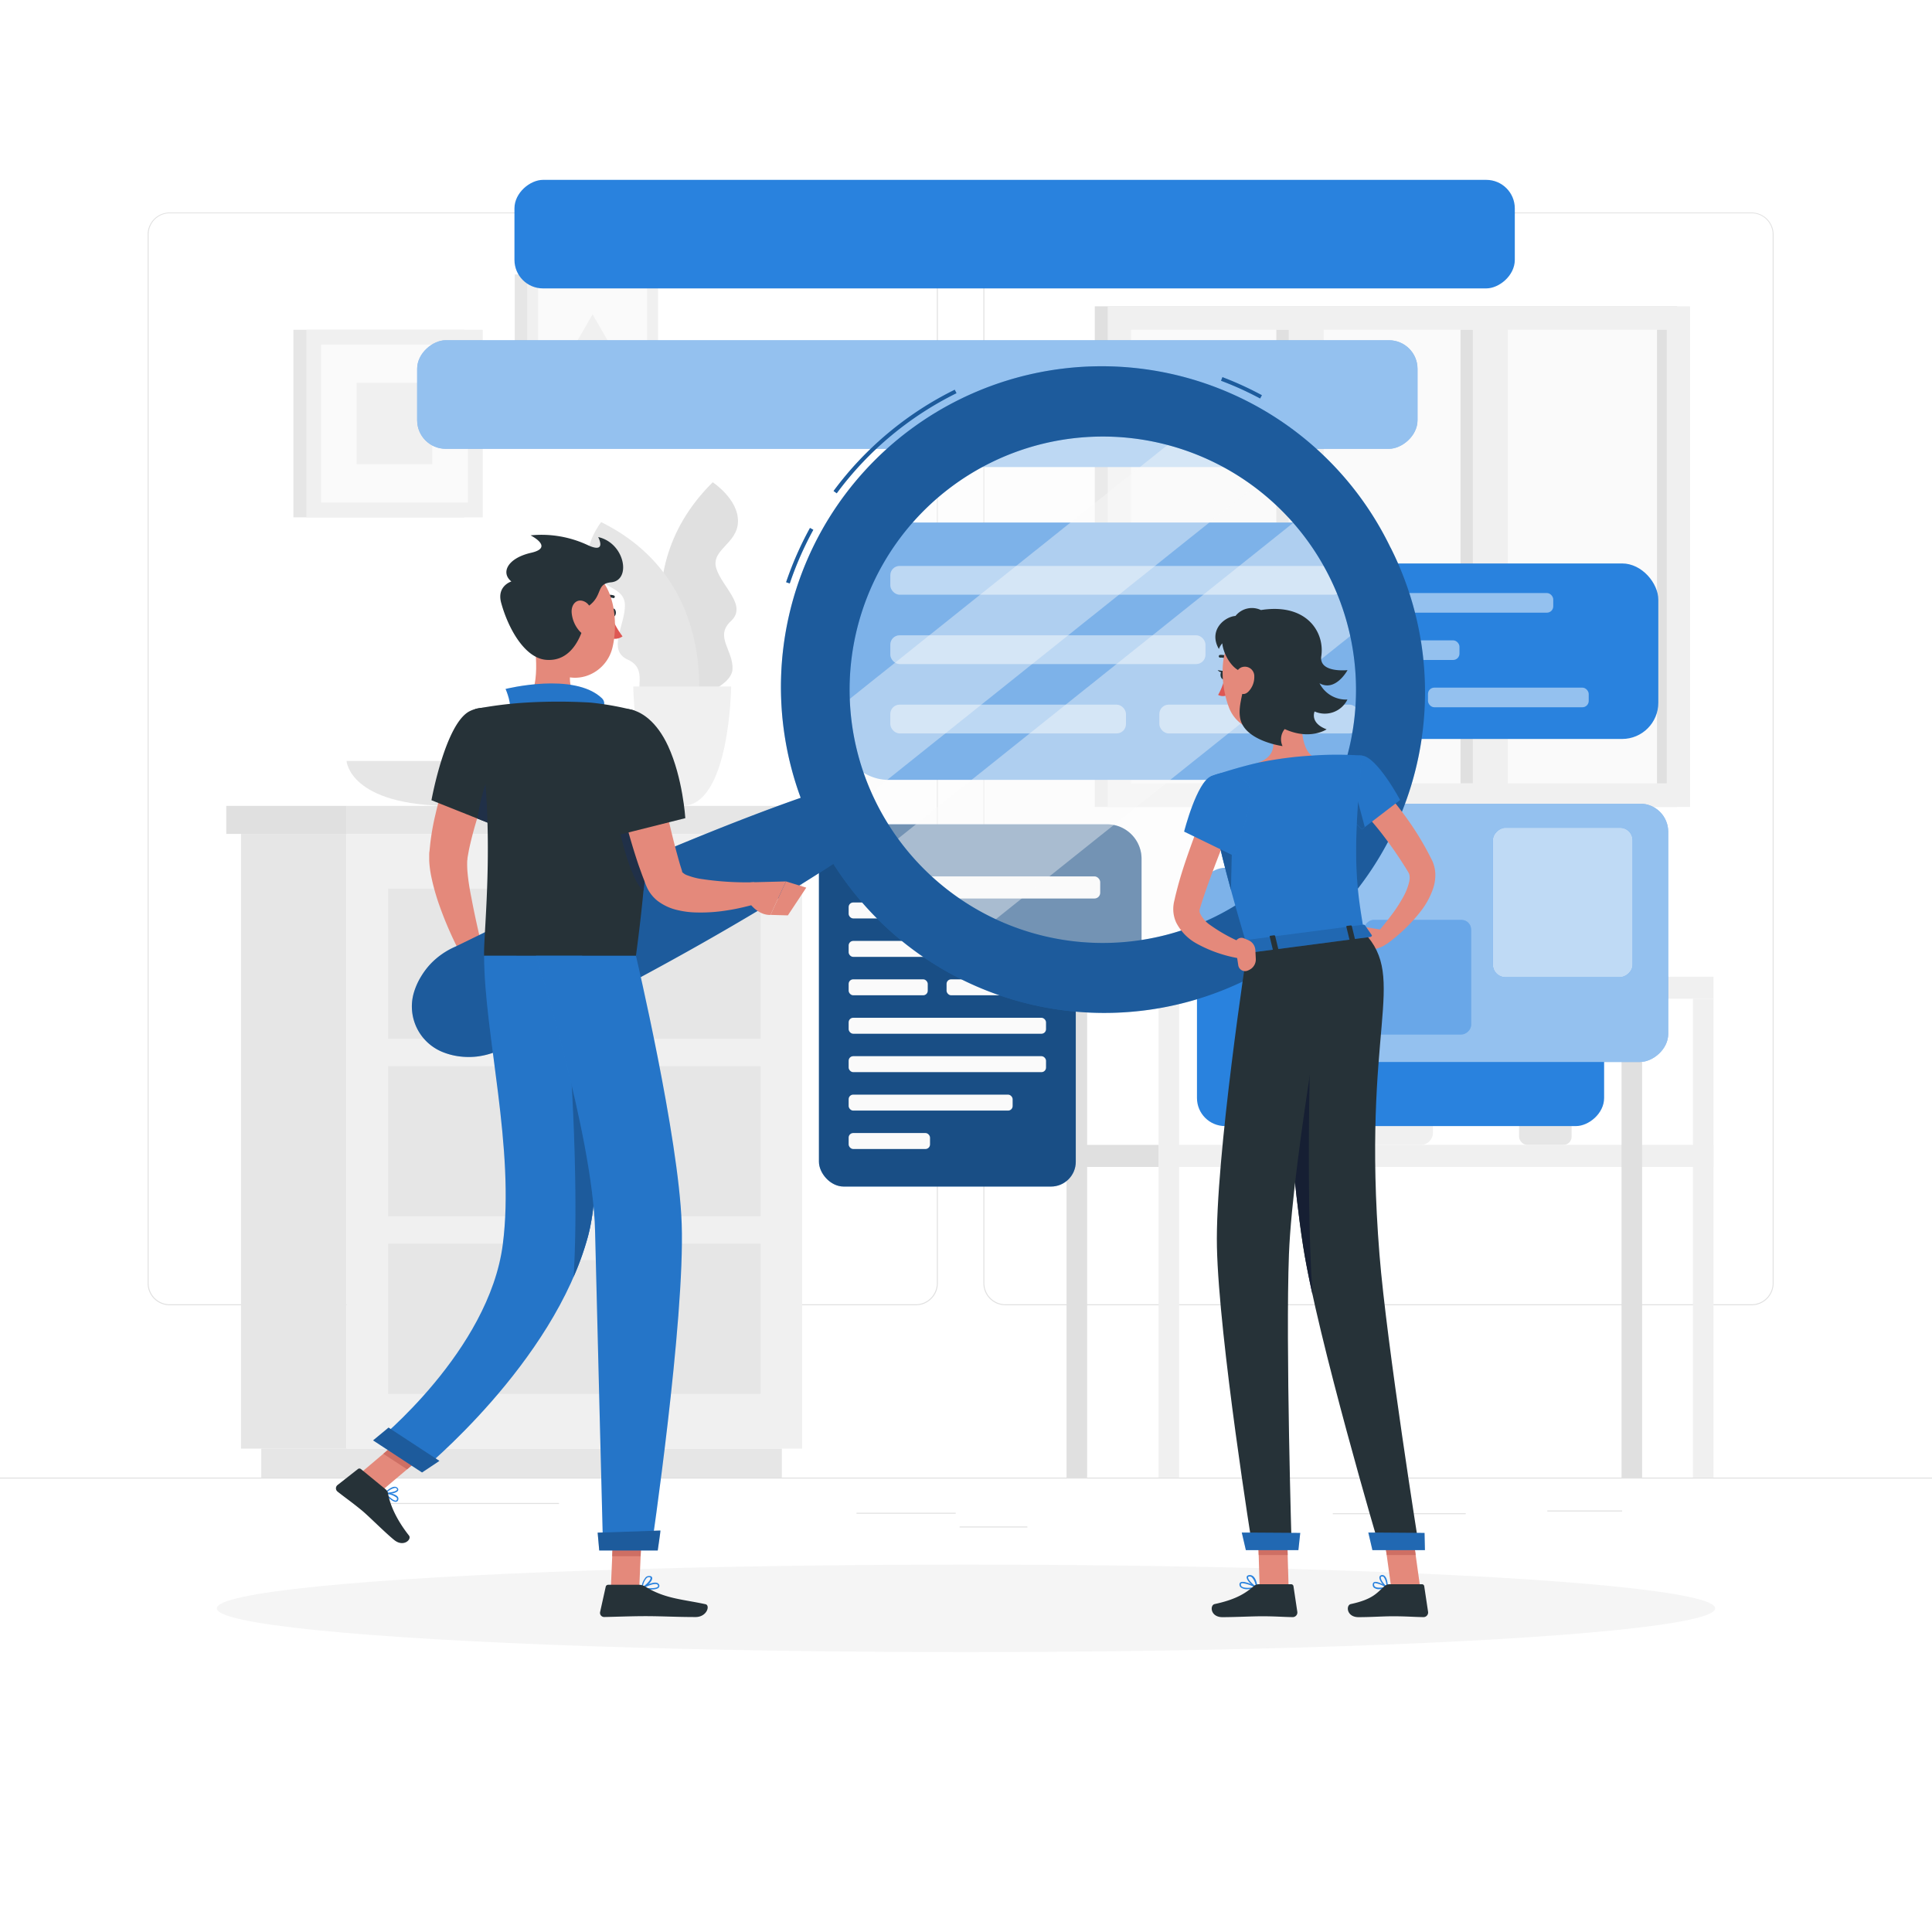 <svg class="animated" id="freepik_stories-search" xmlns="http://www.w3.org/2000/svg" viewBox="0 0 500 500" version="1.1"><style>@keyframes shake{10%,90%{transform:translate3d(-1px,0,0)}20%,80%{transform:translate3d(2px,0,0)}30%,50%,70%{transform:translate3d(-4px,0,0)}40%,60%{transform:translate3d(4px,0,0)}}svg#freepik_stories-search:not(.animated) .animable{opacity:0}</style><g id="freepik--background-complete--inject-2" class="animable" style="transform-origin:250px 225.15px"><path style="transform-origin:250px 382.525px" id="elgiz7srcwox6" class="animable" fill="#e0e0e0" d="M0 382.4h500v.25H0z"/><path style="transform-origin:362.13px 391.745px" id="elx72lneznxel" class="animable" fill="#e0e0e0" d="M344.93 391.62h34.4v.25h-34.4z"/><path style="transform-origin:410.12px 391.035px" id="elpkapuyjs1p" class="animable" fill="#e0e0e0" d="M400.44 390.91h19.36v.25h-19.36z"/><path style="transform-origin:234.5px 391.625px" id="eloy11nmoiyc" class="animable" fill="#e0e0e0" d="M221.66 391.5h25.68v.25h-25.68z"/><path style="transform-origin:257.12px 395.175px" id="elk0585y3lqbm" class="animable" fill="#e0e0e0" d="M248.35 395.05h17.54v.25h-17.54z"/><path style="transform-origin:118.175px 389.095px" id="elu0diljp2s8" class="animable" fill="#e0e0e0" d="M91.68 388.97h52.99v.25H91.68z"/><path d="M237 337.8H43.91a5.71 5.71 0 01-5.7-5.71V60.66a5.71 5.71 0 015.7-5.66H237a5.71 5.71 0 015.71 5.71v271.38a5.71 5.71 0 01-5.71 5.71zM43.91 55.2a5.46 5.46 0 00-5.45 5.46v271.43a5.46 5.46 0 005.45 5.46H237a5.47 5.47 0 005.46-5.46V60.66A5.47 5.47 0 00237 55.2z" style="transform-origin:140.46px 196.4px" id="eltmbwzrxjxoh" class="animable" fill="#e0e0e0"/><path d="M453.31 337.8h-193.1a5.72 5.72 0 01-5.71-5.71V60.66a5.72 5.72 0 015.71-5.66h193.1a5.71 5.71 0 015.69 5.66v271.43a5.71 5.71 0 01-5.69 5.71zM260.21 55.2a5.47 5.47 0 00-5.46 5.46v271.43a5.47 5.47 0 005.46 5.46h193.1a5.47 5.47 0 005.46-5.46V60.66a5.47 5.47 0 00-5.46-5.46z" style="transform-origin:356.75px 196.4px" id="elty7eepnbm8g" class="animable" fill="#e0e0e0"/><path style="transform-origin:358.68px 144.05px" id="elagc7rjtnito" class="animable" fill="#e0e0e0" d="M283.33 79.27h150.7v129.56h-150.7z"/><path style="transform-origin:362.03px 144.05px" id="el7b2294uvuep" class="animable" fill="#f0f0f0" d="M286.68 79.27h150.7v129.56h-150.7z"/><g id="el6nd8cwaumd"><path style="transform-origin:362.03px 144.05px" class="animable" id="elcp23b3el1o" fill="#fafafa" transform="rotate(90)" d="M303.33 74.71h117.4v138.68h-117.4z"/></g><g id="elz2ru0e5roh"><path style="transform-origin:382.52px 144.04px" class="animable" id="elzxed2tlfb5" fill="#e0e0e0" transform="rotate(90)" d="M323.82 139.51h117.4v9.06h-117.4z"/></g><g id="elyy22dhjs85"><path style="transform-origin:334.85px 144.04px" class="animable" id="el9ugc3c37um5" fill="#e0e0e0" transform="rotate(90)" d="M276.15 139.51h117.4v9.06h-117.4z"/></g><g id="el9ok8r9prqpl"><path style="transform-origin:385.7px 143.71px" class="animable" id="el4ybyzslkpwe" fill="#f0f0f0" transform="rotate(90)" d="M322.81 139.18h125.78v9.06H322.81z"/></g><g id="elbor30g9v9km"><path style="transform-origin:338.04px 143.71px" class="animable" id="elaps3c69qfrv" fill="#f0f0f0" transform="rotate(90)" d="M275.15 139.18h125.78v9.06H275.15z"/></g><g id="elnf7moo7x8lb"><path style="transform-origin:430.1px 144.045px" class="animable" id="elk27fugsb58r" fill="#e0e0e0" transform="rotate(90)" d="M371.4 142.78h117.4v2.53H371.4z"/></g><path d="M177.34 181.59S159 150 184.45 124.81c0 0 6.64 4.33 6.54 10.15s-7.12 7.29-5.61 12.15 8.12 9.61 3.78 13.63.7 7.58.41 12.5-12.23 8.35-12.23 8.35z" style="transform-origin:180.969px 153.2px" id="elgvv0u7shy8v" class="animable" fill="#e0e0e0"/><path d="M180.22 186.76s7.44-35.78-24.64-51.64c0 0-4.94 6.2-3 11.69s9.05 4.67 9.15 9.76-4.67 11.69.71 14.13 1.73 7.42 3.56 12 14.22 4.06 14.22 4.06z" style="transform-origin:166.548px 160.949px" id="elmfdh0ha4wma" class="animable" fill="#e6e6e6"/><path d="M163.89 177.67s.32 30.89 12.67 30.89 12.66-30.89 12.66-30.89z" style="transform-origin:176.555px 193.115px" id="elfizilda81q9" class="animable" fill="#f0f0f0"/><path d="M89.69 196.94s.69 11.62 27.06 11.62 27.07-11.62 27.07-11.62z" style="transform-origin:116.755px 202.75px" id="el1ha19x82tjw" class="animable" fill="#e6e6e6"/><rect x="350.64" y="267" width="20.2" height="29.3" rx="3.14" style="transform-origin:360.74px 281.65px" id="elyw13wcfzfq" class="animable" fill="#f0f0f0"/><rect x="393.14" y="276.58" width="13.59" height="19.72" rx="2.11" style="transform-origin:399.935px 286.44px" id="el4rgila8dhpt" class="animable" fill="#e6e6e6"/><rect x="393.14" y="274.67" width="13.59" height="2.22" rx=".71" style="transform-origin:399.935px 275.78px" id="elfeyjjh4rm9" class="animable" fill="#f0f0f0"/><path d="M318.42 280s.5 16.3 19.59 16.3 19.6-16.3 19.6-16.3z" style="transform-origin:338.015px 288.15px" id="el8js3z9zki0a" class="animable" fill="#e6e6e6"/><g id="elkl0f3yrqz1"><path style="transform-origin:285.385px 255.63px" class="animable" id="el8oyq2gyfv06" fill="#e0e0e0" transform="rotate(180)" d="M270.94 252.78h28.89v5.7h-28.89z"/></g><path style="transform-origin:371.645px 255.63px" id="elp0v6uh35mz" class="animable" fill="#f0f0f0" d="M299.83 252.78h143.63v5.7H299.83z"/><g id="elre4y8orfub"><path style="transform-origin:285.385px 299.15px" class="animable" id="elzchqw8j0x3" fill="#e0e0e0" transform="rotate(180)" d="M270.94 296.3h28.89v5.7h-28.89z"/></g><path style="transform-origin:371.645px 299.15px" id="elwuwfeex5b2" class="animable" fill="#f0f0f0" d="M299.83 296.3h143.63v5.7H299.83z"/><path style="transform-origin:278.685px 320.43px" id="elj2hjsk8oq4r" class="animable" fill="#e0e0e0" d="M276.02 258.47h5.33v123.92h-5.33z"/><path style="transform-origin:302.495px 320.43px" id="elctl2ycrtihc" class="animable" fill="#f0f0f0" d="M299.83 258.47h5.33v123.92h-5.33z"/><path style="transform-origin:422.315px 320.43px" id="ellw5lxb56bln" class="animable" fill="#e0e0e0" d="M419.65 258.47h5.33v123.92h-5.33z"/><path style="transform-origin:440.795px 320.43px" id="elpfsscaaopg" class="animable" fill="#f0f0f0" d="M438.13 258.47h5.33v123.92h-5.33z"/><path style="transform-origin:76.03px 295.355px" id="elyk5vlkz91" class="animable" fill="#e6e6e6" d="M62.37 215.81h27.32V374.9H62.37z"/><path style="transform-origin:134.98px 378.645px" id="elegr7fnc8on" class="animable" fill="#e6e6e6" d="M67.62 374.89h134.72v7.51H67.62z"/><g id="elomc7fmbs9xj"><path style="transform-origin:148.635px 295.355px" class="animable" id="elnktdm4a88d" fill="#f0f0f0" transform="rotate(180)" d="M89.69 215.81h117.89V374.9H89.69z"/></g><g id="elle4wldv9m5s"><path style="transform-origin:148.635px 295.35px" class="animable" id="elbqyeghyl1d4" fill="#e6e6e6" transform="rotate(180)" d="M100.43 275.92h96.41v38.86h-96.41z"/></g><g id="ell96cls85dya"><path style="transform-origin:148.635px 341.29px" class="animable" id="el9hq3upc0ze" fill="#e6e6e6" transform="rotate(180)" d="M100.43 321.86h96.41v38.86h-96.41z"/></g><path d="M159.46 280.18h-21.65a2.67 2.67 0 01-2.66-2.66 2.67 2.67 0 012.66-2.67h21.65a2.67 2.67 0 012.66 2.67 2.67 2.67 0 01-2.66 2.66z" style="transform-origin:148.635px 277.515px" id="elca8ahml8m04" class="animable" fill="#f0f0f0"/><g id="elmhsdrjvoki"><path style="transform-origin:148.635px 249.41px" class="animable" id="eltffvyskx1j" fill="#e6e6e6" transform="rotate(180)" d="M100.43 229.98h96.41v38.86h-96.41z"/></g><path d="M159.46 234.24h-21.65a2.67 2.67 0 01-2.66-2.67 2.67 2.67 0 012.66-2.66h21.65a2.67 2.67 0 012.66 2.66 2.67 2.67 0 01-2.66 2.67z" style="transform-origin:148.635px 231.575px" id="el0xsz6a82z1ff" class="animable" fill="#f0f0f0"/><path d="M159.46 326.12h-21.65a2.67 2.67 0 01-2.66-2.66 2.67 2.67 0 012.66-2.67h21.65a2.67 2.67 0 012.66 2.67 2.67 2.67 0 01-2.66 2.66z" style="transform-origin:148.635px 323.455px" id="eltwhmsoghndd" class="animable" fill="#f0f0f0"/><path style="transform-origin:150.455px 212.185px" id="elawqx7r4muf" class="animable" fill="#e6e6e6" d="M89.69 208.56h121.53v7.25H89.69z"/><g id="elgy44ljc0i6"><path style="transform-origin:74.13px 212.185px" class="animable" id="el2uj169qmpo6" fill="#e0e0e0" transform="rotate(180)" d="M58.56 208.56H89.7v7.25H58.56z"/></g><path style="transform-origin:98.04px 109.62px" id="elrmz264rs9p" class="animable" fill="#e6e6e6" d="M75.94 85.35h44.2v48.54h-44.2z"/><path style="transform-origin:102.1px 109.62px" id="el5tflg8oimpl" class="animable" fill="#f0f0f0" d="M79.27 85.35h45.66v48.54H79.27z"/><g id="el8gdrhkob6uf"><path style="transform-origin:102.095px 109.615px" class="animable" id="elhq4di8ekq6j" fill="#fafafa" transform="rotate(90)" d="M81.65 90.61h40.89v38.01H81.65z"/></g><g id="el3dh9rt8tuwr"><path style="transform-origin:102.095px 109.61px" class="animable" id="el0su4u7xp0fh" fill="#f0f0f0" transform="rotate(90)" d="M91.56 99.82h21.07v19.58H91.56z"/></g><path style="transform-origin:149.98px 89.025px" id="el0q3nl8idm87r" class="animable" fill="#e6e6e6" d="M133.22 71.02h33.52v36.01h-33.52z"/><path style="transform-origin:153.365px 89.025px" id="eld4mkwxkcx9p" class="animable" fill="#f0f0f0" d="M136.43 71.02h33.87v36.01h-33.87z"/><g id="elsv9vniy012"><path style="transform-origin:153.365px 89.015px" class="animable" id="elf3lmeqwkhqp" fill="#fafafa" transform="rotate(90)" d="M138.2 74.92h30.33v28.19H138.2z"/></g><path style="transform-origin:153.36px 88.03px" id="elbg63tx82mn" class="animable" fill="#f0f0f0" d="M153.36 81.35l-7.71 13.36h15.42l-7.71-13.36z"/></g><g id="freepik--Shadow--inject-2" class="animable" style="transform-origin:250px 416.24px"><ellipse cx="250" cy="416.24" rx="193.89" ry="11.32" style="transform-origin:250px 416.24px" id="eldackd98ja18" class="animable" fill="#f5f5f5"/></g><g id="freepik--speech-bubbles--inject-2" class="animable" style="transform-origin:269.848px 176.815px;animation:1.5s Infinite linear shake;animation-delay:0s"><rect x="312.33" y="145.82" width="116.84" height="45.42" rx="9.37" style="transform-origin:370.75px 168.53px" id="elo29fkg1qasl" class="animable" fill="#2982de"/><rect x="322.07" y="153.48" width="79.91" height="5.08" rx="1.64" style="transform-origin:362.025px 156.02px" id="el6b0h9ukg21" class="animable" fill="#2982de"/><rect x="322.07" y="165.72" width="55.64" height="5.08" rx="1.64" style="transform-origin:349.89px 168.26px" id="elqdbj68l9vid" class="animable" fill="#2982de"/><rect x="322.07" y="177.96" width="41.6" height="5.08" rx="1.64" style="transform-origin:342.87px 180.5px" id="elwt7ap1yr41" class="animable" fill="#2982de"/><rect x="369.56" y="177.96" width="41.6" height="5.08" rx="1.64" style="transform-origin:390.36px 180.5px" id="eljta801ak08s" class="animable" fill="#2982de"/><g id="elfz3u9k520pm"><g style="transform-origin:366.615px 168.26px" class="animable" id="el3bh3j8yctc7" opacity=".5"><rect x="322.07" y="153.48" width="79.91" height="5.08" rx="1.64" style="transform-origin:362.025px 156.02px" id="elziooairwe8m" class="animable" fill="#fff"/><rect x="322.07" y="165.72" width="55.64" height="5.08" rx="1.64" style="transform-origin:349.89px 168.26px" id="elvhur1v05sz8" class="animable" fill="#fff"/><rect x="322.07" y="177.96" width="41.6" height="5.08" rx="1.64" style="transform-origin:342.87px 180.5px" id="elt5y6xbv4tt" class="animable" fill="#fff"/><rect x="369.56" y="177.96" width="41.6" height="5.08" rx="1.64" style="transform-origin:390.36px 180.5px" id="elzfn282b2bmb" class="animable" fill="#fff"/></g></g><rect x="216.13" y="135.23" width="138.83" height="66.6" rx="13.74" style="transform-origin:285.545px 168.53px" id="ellzwiogoegm" class="animable" fill="#2982de"/><rect x="230.41" y="146.46" width="117.16" height="7.45" rx="2.41" style="transform-origin:288.99px 150.185px" id="elgqy1cspavia" class="animable" fill="#2982de"/><rect x="230.41" y="164.41" width="81.57" height="7.45" rx="2.41" style="transform-origin:271.195px 168.135px" id="el9qbjt5uzc4t" class="animable" fill="#2982de"/><rect x="230.41" y="182.36" width="60.99" height="7.45" rx="2.41" style="transform-origin:260.905px 186.085px" id="elkyqg5biilrk" class="animable" fill="#2982de"/><rect x="300.04" y="182.36" width="51.62" height="7.45" rx="2.41" style="transform-origin:325.85px 186.085px" id="elieldea22yvl" class="animable" fill="#2982de"/><g id="elhpgzw6o56fp"><g style="transform-origin:291.035px 168.135px" class="animable" id="elh7nxdx0i8f" opacity=".5"><rect x="230.41" y="146.46" width="117.16" height="7.45" rx="2.41" style="transform-origin:288.99px 150.185px" id="elb2i78ujy5aa" class="animable" fill="#fff"/><rect x="230.41" y="164.41" width="81.57" height="7.45" rx="2.41" style="transform-origin:271.195px 168.135px" id="el5scak4wws93" class="animable" fill="#fff"/><rect x="230.41" y="182.36" width="60.99" height="7.45" rx="2.41" style="transform-origin:260.905px 186.085px" id="eli9akd4c6c5" class="animable" fill="#fff"/><rect x="300.04" y="182.36" width="51.62" height="7.45" rx="2.41" style="transform-origin:325.85px 186.085px" id="eluo2abwoboc" class="animable" fill="#fff"/></g></g><rect x="211.94" y="213.9" width="66.47" height="93.18" rx="6.42" style="transform-origin:245.175px 260.49px" id="el50n1c9eirjc" class="animable" fill="#2982de"/><g id="el900nyzvqmfr"><rect x="211.94" y="213.9" width="66.47" height="93.18" rx="6.42" style="transform-origin:245.175px 260.49px" class="animable" id="el04e7wqrivliv" opacity=".4"/></g><rect x="219.63" y="223.62" width="51.08" height="4.13" rx="1.18" style="transform-origin:245.17px 225.685px" id="elz1dnbbfdk2" class="animable" fill="#fafafa"/><rect x="219.63" y="233.56" width="35.57" height="4.13" rx="1.18" style="transform-origin:237.415px 235.625px" id="elinjj9eb1b9h" class="animable" fill="#fafafa"/><rect x="219.63" y="243.51" width="51.08" height="4.13" rx="1.18" style="transform-origin:245.17px 245.575px" id="el9pels3ed16a" class="animable" fill="#fafafa"/><rect x="219.63" y="253.45" width="20.47" height="4.13" rx="1.18" style="transform-origin:229.865px 255.515px" id="el5qdk8ysz6q5" class="animable" fill="#fafafa"/><rect x="244.97" y="253.45" width="20.47" height="4.13" rx="1.18" style="transform-origin:255.205px 255.515px" id="el07dx2yifrpr" class="animable" fill="#fafafa"/><rect x="219.63" y="263.4" width="51.08" height="4.13" rx="1.18" style="transform-origin:245.17px 265.465px" id="elk5g955zvwu" class="animable" fill="#fafafa"/><rect x="219.63" y="273.34" width="51.08" height="4.13" rx="1.18" style="transform-origin:245.17px 275.405px" id="eltw9c9pp55" class="animable" fill="#fafafa"/><rect x="219.63" y="283.29" width="42.44" height="4.13" rx="1.18" style="transform-origin:240.85px 285.355px" id="el3ex1q49wumn" class="animable" fill="#fafafa"/><rect x="219.63" y="293.23" width="21.06" height="4.13" rx="1.18" style="transform-origin:230.16px 295.295px" id="elj09nvglvd1d" class="animable" fill="#fafafa"/><path d="M286.5 213.33h-74.39L245 239.5l50.43 19v-36.26a8.93 8.93 0 00-8.93-8.91z" style="transform-origin:253.77px 235.915px" id="elv1e96keysgo" class="animable" fill="#2982de"/><g id="eleoqvxakyfgw"><path d="M286.5 213.33h-74.39L245 239.5l50.43 19v-36.26a8.93 8.93 0 00-8.93-8.91z" style="transform-origin:253.77px 235.915px" class="animable" id="el3g0z65tlwe7" opacity=".4"/></g><rect x="227.34" y="226.81" width="57.39" height="5.72" rx="1.48" style="transform-origin:256.035px 229.67px" id="elk2lpp10ij7" class="animable" fill="#fafafa"/><g id="eld5snb1zobs7"><rect x="329.04" y="205.32" width="66.84" height="105.37" rx="7.26" style="transform-origin:362.46px 258.005px" class="animable" id="elfujtgyo9ljb" fill="#2982de" transform="rotate(90)"/></g><g id="el9rhnp8keaye"><rect x="345.63" y="188.73" width="66.84" height="105.37" rx="7.26" style="transform-origin:379.05px 241.415px" class="animable" id="elxi778pl0ier" fill="#2982de" transform="rotate(90)"/></g><g id="el2vi1wfgyhce"><rect x="345.63" y="188.73" width="66.84" height="105.37" rx="7.26" style="transform-origin:379.05px 241.415px" class="animable" id="elw9udzw3ygcb" fill="#fff" opacity=".5" transform="rotate(90)"/></g><g id="el0ipglxy4of4a"><rect x="385.1" y="215.48" width="38.67" height="36.15" rx="3.23" style="transform-origin:404.435px 233.555px" class="animable" id="elp8wzj6g384a" fill="#2982de" transform="rotate(90)"/></g><g id="elhwemmmu2z9"><rect x="385.1" y="215.48" width="38.67" height="36.15" rx="3.23" style="transform-origin:404.435px 233.555px" class="animable" id="elikcdatzj6ye" fill="#fff" opacity=".7" transform="rotate(90)"/></g><g id="ellnvz5y541he"><rect x="352.04" y="239.04" width="29.64" height="27.71" rx="2.48" style="transform-origin:366.86px 252.895px" class="animable" id="eld1ektqwi46p" fill="#2982de" transform="rotate(90)"/></g><g id="elrx4ousnyzhm"><rect x="352.04" y="239.04" width="29.64" height="27.71" rx="2.48" style="transform-origin:366.86px 252.895px" class="animable" id="elgctr1f2z06r" fill="#fff" opacity=".3" transform="rotate(90)"/></g><g id="elzz20qxbeyag"><rect x="223.36" y="-27.34" width="28.09" height="258.89" rx="7.38" style="transform-origin:237.405px 102.105px" class="animable" id="elb3kxrcd8355" fill="#2982de" transform="rotate(90)"/></g><g id="elhh1mjp5ar7"><rect x="223.36" y="-27.34" width="28.09" height="258.89" rx="7.38" style="transform-origin:237.405px 102.105px" class="animable" id="el5u76vbdpzws" fill="#fff" opacity=".5" transform="rotate(90)"/></g><g id="eltqyaay4f6t"><path style="transform-origin:285.545px 116.005px" class="animable" id="elbbxyjnq939n" fill="#2982de" transform="rotate(90)" d="M280.71 80.88h9.67v70.25h-9.67z"/></g><g id="elz9l5uxaxqyr"><path style="transform-origin:285.545px 116.005px" class="animable" id="el80lqidhtxcd" fill="#fff" opacity=".5" transform="rotate(90)" d="M280.71 80.88h9.67v70.25h-9.67z"/></g><g id="elgmn8j4l02dd"><rect x="248.54" y="-68.85" width="28.09" height="258.89" rx="7.38" style="transform-origin:262.585px 60.595px" class="animable" id="elzvvba3l5x5n" fill="#2982de" transform="rotate(90)"/></g></g><g id="freepik--Character--inject-2" class="animable" style="transform-origin:227.869px 256.639px"><path d="M130.36 194.26c-.88 2-1.85 4.16-2.7 6.27s-1.73 4.28-2.5 6.44a91.35 91.35 0 00-3.79 12.93l-.29 1.6-.1.6c0 .17 0 .39-.06.59a24.53 24.53 0 00.06 2.92c.19 2.11.53 4.37 1 6.63.84 4.53 1.91 9.2 3 13.8l-5.13 2a92.65 92.65 0 01-6.09-13.59 57 57 0 01-2.12-7.47 26.81 26.81 0 01-.56-4.26v-1.21c0-.43 0-.91.07-1.19l.2-2a63 63 0 011.37-7.65c.56-2.5 1.28-4.93 2-7.33s1.62-4.76 2.57-7.08c.47-1.16 1-2.31 1.46-3.46s1-2.25 1.64-3.48z" style="transform-origin:120.72px 218.68px" id="elb5adbry5bbn" class="animable" fill="#e4897b"/><path d="M124.71 244.69l3.9 3.81-8.51 4s-2.06-3.61-.63-6.87z" style="transform-origin:123.787px 248.595px" id="elnzu70gtcr6l" class="animable" fill="#e4897b"/><path style="transform-origin:125.935px 252.805px" id="elfehk7tf0mo7" class="animable" fill="#e4897b" d="M131.76 254.17l-7.19 2.94-4.46-4.65 8.5-3.96 3.15 5.67z"/><g id="elqlyc5w66oop"><path d="M277.41 250.07A72 72 0 11357 186.5a72 72 0 01-79.59 63.57z" style="transform-origin:285.444px 178.52px" class="animable" id="elz2uksitlv3n" fill="#fafafa" opacity=".4"/></g><g id="elzefy4fka69"><path d="M329.79 121.79l-109.5 87.49c-.46-1-.91-2-1.33-3a71.24 71.24 0 01-5.21-20.48l94.58-75.57a71.15 71.15 0 0121.46 11.56z" style="transform-origin:271.77px 159.755px" class="animable" id="elw5h1w0rwpm" fill="#fafafa" opacity=".4"/></g><g id="elpgep4osh8gk"><path d="M355.06 160.12l-102.95 82.25a71.86 71.86 0 01-24.77-21.28l112.41-89.82a72 72 0 0115.31 28.85z" style="transform-origin:291.2px 186.82px" class="animable" id="elfc5a6cy3ln" fill="#fafafa" opacity=".4"/></g><path d="M204.39 151l-.95-.32a87.68 87.68 0 016.18-14.05l.87.48a86.93 86.93 0 00-6.1 13.89zm12.14-23.34l-.81-.59a86.7 86.7 0 0131.37-26.21l.45.9a85.74 85.74 0 00-31.01 25.93zm109.59-24.53A83.6 83.6 0 00316 98.54l.36-.94a85.62 85.62 0 0110.22 4.68z" style="transform-origin:265.01px 124.3px" id="elpdn2ovc4boi" class="animable" fill="#2982de"/><g id="elj5fvvskxav"><path d="M204.39 151l-.95-.32a87.68 87.68 0 016.18-14.05l.87.48a86.93 86.93 0 00-6.1 13.89zm12.14-23.34l-.81-.59a86.7 86.7 0 0131.37-26.21l.45.9a85.74 85.74 0 00-31.01 25.93zm109.59-24.53A83.6 83.6 0 00316 98.54l.36-.94a85.62 85.62 0 0110.22 4.68z" style="transform-origin:265.01px 124.3px" class="animable" id="elt6f4hfktq9" opacity=".3"/></g><path d="M359.87 141.74a83 83 0 00-152.65 64.73c-6.68 2.34-13.28 4.85-19.84 7.44q-14.19 5.63-28.12 11.76c-9.28 4.11-18.52 8.3-27.67 12.68-4.59 2.15-9.12 4.42-13.69 6.62a19.79 19.79 0 00-6.34 4.35 19.15 19.15 0 00-2.57 3.37 17.25 17.25 0 00-2 4.63 12.72 12.72 0 007.33 14.85 17.56 17.56 0 004.86 1.26 18.88 18.88 0 004.25 0 19.76 19.76 0 007.3-2.39c4.53-2.29 9.09-4.5 13.59-6.85 9-4.59 18-9.38 26.89-14.24S189 240 197.68 234.78c6-3.63 12.06-7.34 18-11.22a83 83 0 00144.21-81.82zm-45.46 95.53a65.53 65.53 0 1129.75-87.78 65.53 65.53 0 01-29.75 87.78z" style="transform-origin:237.695px 184.169px" id="elcs2bki5l7c" class="animable" fill="#2982de"/><g id="elem6ih3q94pl"><path d="M359.87 141.74a83 83 0 00-152.65 64.73c-6.68 2.34-13.28 4.85-19.84 7.44q-14.19 5.63-28.12 11.76c-9.28 4.11-18.52 8.3-27.67 12.68-4.59 2.15-9.12 4.42-13.69 6.62a19.79 19.79 0 00-6.34 4.35 19.15 19.15 0 00-2.57 3.37 17.25 17.25 0 00-2 4.63 12.72 12.72 0 007.33 14.85 17.56 17.56 0 004.86 1.26 18.88 18.88 0 004.25 0 19.76 19.76 0 007.3-2.39c4.53-2.29 9.09-4.5 13.59-6.85 9-4.59 18-9.38 26.89-14.24S189 240 197.68 234.78c6-3.63 12.06-7.34 18-11.22a83 83 0 00144.21-81.82zm-45.46 95.53a65.53 65.53 0 1129.75-87.78 65.53 65.53 0 01-29.75 87.78z" style="transform-origin:237.695px 184.169px" class="animable" id="elwboq1ssmkh" opacity=".3"/></g><path d="M158 158.55c0 .59.31 1.07.7 1.07s.7-.48.7-1.07-.31-1.07-.7-1.07-.7.52-.7 1.07z" style="transform-origin:158.7px 158.55px" id="elnbhu17ne74i" class="animable" fill="#263238"/><path d="M158.28 159.62a21.33 21.33 0 002.83 5.07 3.41 3.41 0 01-2.83.53z" style="transform-origin:159.695px 162.473px" id="elbq1am5qid0s" class="animable" fill="#de5753"/><path d="M155.93 155.26a.37.37 0 01-.29-.14.36.36 0 01.08-.49 3.43 3.43 0 013.13-.53.35.35 0 11-.25.65 2.73 2.73 0 00-2.47.45.36.36 0 01-.2.06z" style="transform-origin:157.343px 154.596px" id="elz7m1pqvdm4" class="animable" fill="#263238"/><path d="M137.8 163c1 5.37 2.1 15.22-1.66 18.81 0 0 1.47 5.45 11.46 5.45 11 0 5.24-5.45 5.24-5.45-6-1.44-5.83-5.88-4.79-10.06z" style="transform-origin:145.244px 175.13px" id="elrn3lg92177" class="animable" fill="#e4897b"/><path d="M131.65 184.64c1.19-1.85-.81-6.34-.81-6.34s17.68-4.45 24.91 2.38c1.5 1.41-.16 3.49-.16 3.49z" style="transform-origin:143.609px 180.758px" id="el0wujnr1qbmi" class="animable" fill="#2982de"/><g id="ellu4frob2cwa"><path d="M131.65 184.64c1.19-1.85-.81-6.34-.81-6.34s17.68-4.45 24.91 2.38c1.5 1.41-.16 3.49-.16 3.49z" style="transform-origin:143.609px 180.758px" class="animable" id="elji0ka4hqatk" opacity=".1"/></g><path d="M102.4 388.67c-.93 0-2.42-1.55-2.86-2.13a.17.17 0 010-.19.18.18 0 01.16-.09c.11 0 2.56.22 3.23 1.09a.81.81 0 01.16.66.72.72 0 01-.52.65zm-2.32-2c.73.84 1.9 1.79 2.4 1.67 0 0 .2-.05.26-.37a.45.45 0 00-.1-.38 4.67 4.67 0 00-2.56-.94z" style="transform-origin:101.308px 387.465px" id="elk42o0hz1p1" class="animable" fill="#2982de"/><path d="M100.19 386.65a2.68 2.68 0 01-.54 0 .16.16 0 01-.14-.11.2.2 0 010-.18c.07-.06 1.54-1.59 2.65-1.59a.94.94 0 01.71.3.57.57 0 01.14.7c-.29.56-1.82.88-2.82.88zm-.13-.35c1 0 2.45-.31 2.69-.75 0 0 .07-.13-.09-.29a.59.59 0 00-.46-.19 4.23 4.23 0 00-2.14 1.23z" style="transform-origin:101.281px 385.717px" id="el8zz6lmv22y6" class="animable" fill="#2982de"/><path d="M168.39 411.37a13.25 13.25 0 01-2.26-.21.16.16 0 01-.13-.16.18.18 0 01.08-.18c.11-.06 2.67-1.53 3.9-1.19a.86.86 0 01.55.4.66.66 0 010 .76c-.29.45-1.2.58-2.14.58zm-1.69-.47c1.36.2 3.22.19 3.56-.29.05-.06.09-.17 0-.38a.56.56 0 00-.34-.25c-.78-.2-2.33.46-3.22.92z" style="transform-origin:168.324px 410.475px" id="el9f8c96pvwmb" class="animable" fill="#2982de"/><path d="M166.17 411.17a.18.18 0 01-.1 0 .16.16 0 01-.07-.17 4.88 4.88 0 011.14-2.83 1.25 1.25 0 011-.29c.48 0 .62.29.65.48.13.83-1.62 2.42-2.51 2.82zm1.79-3a.91.91 0 00-.6.22 4 4 0 00-1 2.27c.9-.55 2.1-1.79 2-2.29 0 0 0-.17-.34-.2z" style="transform-origin:167.396px 409.523px" id="el1ft690a55lh" class="animable" fill="#2982de"/><path style="transform-origin:162.13px 402.485px" id="elxpi1o43i79" class="animable" fill="#e4897b" d="M158.09 410.99h7.35l.73-17.01h-7.35l-.73 17.01z"/><path style="transform-origin:102.49px 378.07px" id="eli31nxjjvzmc" class="animable" fill="#e4897b" d="M92.64 381.79l6.14 4.02 13.56-11.45-6.15-4.03-13.55 11.46z"/><path d="M99.79 385.43l-6.38-5.23a.63.63 0 00-.8 0l-5.26 4.13a1.08 1.08 0 000 1.69c2.26 1.79 3.45 2.55 6.26 4.85 1.73 1.41 6 5.73 8.41 7.68s4.62-.15 3.82-1.16c-3.59-4.55-5-8.44-5.41-10.85a1.81 1.81 0 00-.64-1.11z" style="transform-origin:96.475px 389.704px" id="elvoulq2nnoa" class="animable" fill="#263238"/><path d="M165.39 410.14h-8a.65.65 0 00-.63.5l-1.45 6.53a1.07 1.07 0 001.06 1.31c2.89-.05 7.07-.22 10.71-.22 4.25 0 7.93.23 12.91.23 3 0 3.86-3.05 2.59-3.32-5.74-1.26-10.44-1.39-15.4-4.46a3.44 3.44 0 00-1.79-.57z" style="transform-origin:169.215px 414.315px" id="elv5p0k68wqjk" class="animable" fill="#263238"/><path d="M121.66 184c-6.37 3-10 23.1-10 23.1l15.57 6.21a115.83 115.83 0 005.51-17.15c2.14-9.26-4.56-15.26-11.08-12.16z" style="transform-origin:122.403px 198.243px" id="elnr4l2vac8kd" class="animable" fill="#263238"/><path d="M129.92 195.33c-3.85 3.9-5.61 11.54-6.38 16.51l3.73 1.49a116.7 116.7 0 005.4-16.65c-.33-2.12-1.15-2.97-2.75-1.35z" style="transform-origin:128.105px 203.907px" id="eljknom7rb8j" class="animable" fill="#203048"/><path d="M164.14 183.86s7.82 8.84.44 63.5h-39.29c-.27-6 3.52-35.45-2.3-63.87a100.56 100.56 0 0113.15-1.66 140.87 140.87 0 0116.7 0 74.19 74.19 0 0111.3 2.03z" style="transform-origin:145.37px 214.471px" id="elxqr4ss4y3c" class="animable" fill="#263238"/><path d="M167.73 205.08l-6.62-11.41a58.31 58.31 0 00-1.55 16.27c.18 3.92 3.77 18.44 7 20.56a230.84 230.84 0 001.17-25.42z" style="transform-origin:163.619px 212.085px" id="elts5zyjeo3i" class="animable" fill="#203048"/><path d="M168.65 191.67c1 4.86 2 9.84 3.07 14.72s2.18 9.78 3.47 14.51c.33 1.17.64 2.37 1 3.49l.27.86.13.43v-.05c-.07-.09-.15-.1-.09 0a3.35 3.35 0 001.52.95 17.84 17.84 0 002.91.81 77.79 77.79 0 0014.3.93l.95 5.44c-1.34.43-2.59.74-3.91 1.05s-2.62.57-3.95.77a42.73 42.73 0 01-8.33.56 22.61 22.61 0 01-4.6-.6 13.39 13.39 0 01-5.28-2.45 9.65 9.65 0 01-2.47-3c-.16-.3-.3-.64-.43-.93l-.18-.47-.37-1c-.51-1.27-.93-2.52-1.39-3.77-1.69-5-3.1-10.05-4.34-15.09s-2.31-10.07-3.2-15.24z" style="transform-origin:176.955px 213.915px" id="el6sl74r9jhve" class="animable" fill="#e4897b"/><path d="M154.33 189.22c-2.07 6.71 6.32 26.72 6.32 26.72l16.71-4.2s-.64-10.4-4.45-18.65c-5.74-12.44-16.1-11.92-18.58-3.87z" style="transform-origin:165.681px 199.68px" id="el840dt6qbjjr" class="animable" fill="#263238"/><path d="M195.09 228.32l8.32-.21-4 8.66s-3.39.45-6.17-4.12l-2.93-3.5 3.37-.67a7.52 7.52 0 011.41-.16z" style="transform-origin:196.86px 232.446px" id="el56jxxcqdr5t" class="animable" fill="#e4897b"/><path style="transform-origin:204.035px 232.505px" id="elewbffw79gl6" class="animable" fill="#e4897b" d="M208.66 229.72l-4.76 7.18-4.49-.13 4-8.66 5.25 1.61z"/><path style="transform-origin:162.305px 398.365px" id="elm2fy825dt4" class="animable" fill="#ce6f64" d="M166.17 393.98l-.38 8.77h-7.35l.38-8.77h7.35z"/><path style="transform-origin:105.77px 375.295px" id="elesza6zseb5d" class="animable" fill="#ce6f64" d="M106.19 370.33l6.15 4.03-7 5.9-6.14-4.02 6.99-5.91z"/><path d="M138.26 157.28c.44 7.27.33 11.56 4 15.29 5.52 5.63 14.51 2.3 16.25-5 1.57-6.54.59-17.34-6.53-20.24a10 10 0 00-13.72 9.95z" style="transform-origin:148.696px 161.003px" id="el1kmcrh8z0ps" class="animable" fill="#e4897b"/><path d="M129.7 156c1.81 6.63 6.07 14.27 11.58 14.76 6.84.6 9.93-6.47 10.83-13.77 4.1-2.81 1.95-5.9 6.06-6.29 5.28-.5 3.59-10.16-3.36-11.71 0 0 2.33 4.35-2.56 2.15a28.22 28.22 0 00-14.94-2.59s6.24 3.12.14 4.51-7.92 5.15-5.11 7.42c0 .01-3.83 1.16-2.64 5.52z" style="transform-origin:145.37px 154.602px" id="elh16gx92xw7o" class="animable" fill="#263238"/><path d="M147.94 158.49a8.22 8.22 0 002.07 4.87c1.6 1.77 3.27.67 3.55-1.48.26-1.93-.27-5.18-2.23-6.16s-3.52.59-3.39 2.77z" style="transform-origin:150.777px 159.832px" id="elymu71jw87e" class="animable" fill="#e4897b"/><path d="M150.64 247.36s7.16 51.85 1.52 72.63c-8.94 32.9-43.12 60.67-43.12 60.67l-11.59-7.6s29.11-23.45 32.67-51c3.2-24.73-4.83-54.64-4.83-74.71z" style="transform-origin:125.888px 314.005px" id="eloe3grjciu7p" class="animable" fill="#2982de"/><g id="el4dg87bq4qdy"><path d="M150.64 247.36s7.16 51.85 1.52 72.63c-8.94 32.9-43.12 60.67-43.12 60.67l-11.59-7.6s29.11-23.45 32.67-51c3.2-24.73-4.83-54.64-4.83-74.71z" style="transform-origin:125.888px 314.005px" class="animable" id="el5yb3bbahxj3" opacity=".1"/></g><path d="M153.6 277a48.4 48.4 0 00-6.27-6c1.22 16.83 2.22 41.76 1.11 59.47a76.41 76.41 0 003.72-10.47c2.75-10.15 2.46-27.68 1.44-43z" style="transform-origin:150.829px 300.735px" id="elmcvy5tknq99" class="animable" fill="#2982de"/><g id="elh89u9mrj2r"><path d="M153.6 277a48.4 48.4 0 00-6.27-6c1.22 16.83 2.22 41.76 1.11 59.47a76.41 76.41 0 003.72-10.47c2.75-10.15 2.46-27.68 1.44-43z" style="transform-origin:150.829px 300.735px" class="animable" id="el7r07y707edo" opacity=".3"/></g><path d="M113.71 378.07c.05 0-4.49 3-4.49 3l-12.66-8.3 4-3.31z" style="transform-origin:105.135px 375.265px" id="el2dh7jbnlx5i" class="animable" fill="#2982de"/><g id="el5qi2auvkztu"><path d="M113.71 378.07c.05 0-4.49 3-4.49 3l-12.66-8.3 4-3.31z" style="transform-origin:105.135px 375.265px" class="animable" id="el85xshlxvyk9" opacity=".3"/></g><path d="M164.58 247.36s11.06 46.9 11.84 69.31c.88 25.12-7.89 84.38-7.89 84.38h-12.45s-1.53-59.72-2.08-82.6c-.61-24.95-15.25-71.09-15.25-71.09z" style="transform-origin:157.616px 324.205px" id="elw9d4km1uprb" class="animable" fill="#2982de"/><g id="elr3pmmwakz8"><path d="M164.58 247.36s11.06 46.9 11.84 69.31c.88 25.12-7.89 84.38-7.89 84.38h-12.45s-1.53-59.72-2.08-82.6c-.61-24.95-15.25-71.09-15.25-71.09z" style="transform-origin:157.616px 324.205px" class="animable" id="el3tuvq7h80me" opacity=".1"/></g><path d="M170.92 396.1c.06 0-.7 5.16-.7 5.16h-15.14l-.41-4.61z" style="transform-origin:162.797px 398.68px" id="elk8ivu63kly" class="animable" fill="#2982de"/><g id="elz4bb0yj3m2q"><path d="M170.92 396.1c.06 0-.7 5.16-.7 5.16h-15.14l-.41-4.61z" style="transform-origin:162.797px 398.68px" class="animable" id="el7eh1q8kg72c" opacity=".3"/></g></g><g id="freepik--character--inject-2" class="animable" style="transform-origin:337.551px 287.938px"><path d="M356 202.29c.85.8 1.52 1.48 2.22 2.24s1.36 1.5 2 2.27c1.3 1.53 2.52 3.14 3.7 4.76a76.27 76.27 0 016.27 10.26l.37.73a7.05 7.05 0 01.45 1.1 9.12 9.12 0 01.44 2.26 11 11 0 01-.55 4 20.16 20.16 0 01-3.21 5.92 42.68 42.68 0 01-8.8 8.46l-2.49-2.86c1.17-1.37 2.39-2.84 3.48-4.31a36.76 36.76 0 003-4.5 15.63 15.63 0 001.82-4.42 4.58 4.58 0 00.07-1.7 2.22 2.22 0 00-.18-.55 1.59 1.59 0 00-.13-.22l-.32-.54a105.06 105.06 0 00-6.27-9.11c-1.11-1.47-2.3-2.88-3.5-4.27-.59-.7-1.2-1.38-1.81-2.06s-1.27-1.36-1.8-1.89z" style="transform-origin:361.111px 223.29px" id="el647pd6588o8" class="animable" fill="#e4897b"/><path d="M357.36 240.59l-7.47-1.22 3.91 6.54s4.81-.17 6.18-3z" style="transform-origin:354.935px 242.64px" id="el77c5221wvbn" class="animable" fill="#e4897b"/><path style="transform-origin:349.085px 243.535px" id="el16c0aje7ml0h" class="animable" fill="#e4897b" d="M344.37 242.39l3.56 5.31 5.87-1.79-3.91-6.54-5.52 3.02z"/><path d="M357 411.28a2.15 2.15 0 01-1.43-.39 1 1 0 01-.29-.94.59.59 0 01.35-.5c.87-.39 3.15 1.07 3.41 1.24a.16.16 0 01.07.18.16.16 0 01-.13.14 8.85 8.85 0 01-1.98.27zm-1-1.55a.72.72 0 00-.22 0 .26.26 0 00-.15.23.67.67 0 00.18.63c.38.34 1.36.39 2.67.13a6.59 6.59 0 00-2.48-.99z" style="transform-origin:357.187px 410.336px" id="elrzapskpqbwc" class="animable" fill="#2982de"/><path d="M359 411h-.09c-.71-.41-2.08-2-1.91-2.87a.65.65 0 01.6-.5.9.9 0 01.75.24c.82.72.83 2.88.83 3a.19.19 0 01-.09.15zm-1.28-3h-.08c-.22 0-.27.12-.29.21-.1.51.75 1.73 1.46 2.3a4.09 4.09 0 00-.69-2.36.57.57 0 00-.45-.15z" style="transform-origin:358.083px 409.32px" id="el7sm26aktse" class="animable" fill="#2982de"/><path d="M322.92 411.28a2.77 2.77 0 01-1.81-.46 1 1 0 01-.33-.86.58.58 0 01.3-.47c.93-.52 3.91 1 4.25 1.19a.2.2 0 01.09.19.17.17 0 01-.14.14 12.47 12.47 0 01-2.36.27zm-1.33-1.55a.62.62 0 00-.33.07.21.21 0 00-.12.19.65.65 0 00.2.57c.46.41 1.69.48 3.35.2a9.73 9.73 0 00-3.1-1.03z" style="transform-origin:323.097px 410.337px" id="elviwqxyukc1s" class="animable" fill="#2982de"/><path d="M325.25 411h-.08c-.89-.4-2.66-2-2.52-2.87 0-.2.18-.45.67-.5a1.32 1.32 0 011 .31c.94.78 1.12 2.8 1.12 2.89a.17.17 0 01-.07.16.19.19 0 01-.12.01zm-1.79-3h-.11c-.32 0-.34.16-.35.2-.08.51 1.12 1.78 2 2.33a4.16 4.16 0 00-1-2.31.93.93 0 00-.54-.22z" style="transform-origin:324.042px 409.314px" id="el0y4bmzbl6wvg" class="animable" fill="#2982de"/><path d="M337.07 179.3c-.29 4.52-1.07 13.7 2.4 16.24 0 0-.63 4.63-8.82 5.71-9 1.17-4.89-3.91-4.89-3.91 4.77-1.82 4.16-5.45 2.86-8.77z" style="transform-origin:332.147px 190.363px" id="el211bxx6mow" class="animable" fill="#e4897b"/><path d="M318.44 171.31a.34.34 0 01-.26-.12 2.83 2.83 0 00-2.35-1 .35.35 0 01-.41-.3.36.36 0 01.31-.4 3.51 3.51 0 013 1.26.36.36 0 01-.27.59z" style="transform-origin:317.115px 170.409px" id="elfvour00u06n" class="animable" fill="#263238"/><path d="M316.88 175.74a16.28 16.28 0 01-1.63 4.1 2.58 2.58 0 002.19.12z" style="transform-origin:316.345px 177.944px" id="elw4v2c891ma" class="animable" fill="#de5753"/><path d="M317.28 174.64c.08.6-.17 1.12-.56 1.18s-.78-.4-.85-1 .17-1.12.56-1.17.78.35.85.99z" style="transform-origin:316.576px 174.736px" id="eljxpvj2u8by" class="animable" fill="#263238"/><path d="M316.61 173.66l-1.49-.23s.88 1.03 1.49.23z" style="transform-origin:315.865px 173.697px" id="elx82ftvuxfyc" class="animable" fill="#263238"/><path style="transform-origin:329.49px 402.165px" id="el79qr27rnup5" class="animable" fill="#e4897b" d="M333.49 410.84h-7.5l-.5-17.35h7.5l.5 17.35z"/><path style="transform-origin:362.585px 402.165px" id="eljw5ga79tus" class="animable" fill="#e4897b" d="M367.54 410.84h-7.5l-2.41-17.35h7.5l2.41 17.35z"/><path d="M359.58 410H368a.59.59 0 01.59.51l1 6.67a1.2 1.2 0 01-1.2 1.33c-2.93-.05-4.35-.22-8.05-.22-2.28 0-5.61.23-8.75.23s-3.31-3.11-2-3.39c5.87-1.26 6.8-3 8.77-4.67a2 2 0 011.22-.46z" style="transform-origin:359.208px 414.26px" id="eln0l9zxgmqbk" class="animable" fill="#263238"/><path d="M325.74 410h8.41a.6.6 0 01.6.51l1 6.67a1.2 1.2 0 01-1.2 1.33c-2.93-.05-4.35-.22-8.05-.22-2.28 0-7 .23-10.14.23s-3.31-3.11-2-3.39c5.87-1.26 8.18-3 10.16-4.67a2 2 0 011.22-.46z" style="transform-origin:324.673px 414.26px" id="eli4k906tnqje" class="animable" fill="#263238"/><path style="transform-origin:329.37px 397.965px" id="elmkp3ug6o63e" class="animable" fill="#ce6f64" d="M325.49 393.49l.26 8.95h7.5l-.26-8.95h-7.5z"/><path style="transform-origin:362px 397.965px" id="elbw7y8f8bgca" class="animable" fill="#ce6f64" d="M365.13 393.49h-7.5l1.25 8.95h7.49l-1.24-8.95z"/><path d="M337.17 169.94c.51 7.42.88 10.55-2.34 14.82-4.85 6.41-14.07 5.42-16.79-1.7-2.45-6.41-2.87-17.46 3.95-21.34a10.15 10.15 0 0115.18 8.22z" style="transform-origin:326.957px 174.705px" id="eljqr2f4q3aho" class="animable" fill="#e4897b"/><path d="M341.49 176.83c4.16 2.32 7.25-3.4 7.25-3.4s-7.46.81-6.79-3.63c.88-5.89-3.34-13.05-13.92-12.13-.59.05-1.15.12-1.7.21a5.44 5.44 0 00-6.58 1.52c-3 .25-7.05 3.83-4.3 8.56a4.35 4.35 0 01.88-1.47c.23 2.77 2.65 7.17 5.67 7.46.65 3.79-1.87 8.18-1 12.14 1.29 5.71 10.92 7 10.92 7a4.17 4.17 0 01.56-4.41c6.54 3 10.85.07 10.85.07-4.46-1.66-3.11-4.62-3.11-4.62a6.51 6.51 0 008.49-3.09 7.68 7.68 0 01-7.22-4.21z" style="transform-origin:331.638px 175.223px" id="elyu9o8j7sit" class="animable" fill="#263238"/><path d="M324.61 175.09a5.4 5.4 0 01-1.5 3.87c-1.32 1.37-2.94.41-3.38-1.34-.39-1.58-.17-4.19 1.55-4.91a2.44 2.44 0 013.33 2.38z" style="transform-origin:322.089px 176.076px" id="elpjpkizspcoa" class="animable" fill="#e4897b"/><path d="M330.84 244.22s1.9 49.36 6.42 78.34c3.64 23.42 19.81 78.14 19.81 78.14h10.22s-8.43-52.85-10.28-76c-4.68-58.59 7.47-71.17-4-83.37z" style="transform-origin:349.065px 321.015px" id="el2a65z5eznlf" class="animable" fill="#263238"/><path d="M339.38 259.83s-4.62-.8-7.32 8c1 16.67 2.71 38.79 5.2 54.73.55 3.55 1.39 7.83 2.42 12.52-1.95-28.16-.3-75.25-.3-75.25z" style="transform-origin:335.87px 297.446px" id="el846j0f8391n" class="animable" fill="#161f33"/><path d="M322.87 245.26s-8.42 54.61-7.93 77.46c.51 23.77 9.22 78 9.22 78h10.13s-1.6-52.82-.71-76.16c1-25.45 11.39-82.17 11.39-82.17z" style="transform-origin:329.945px 321.555px" id="eln3pmg3wmhh" class="animable" fill="#263238"/><path style="transform-origin:361.445px 398.9px" id="elpw8zbpca32j" class="animable" fill="#2982de" d="M368.77 401.18h-13.59l-1.06-4.56 14.55.1.1 4.46z"/><g id="elmwkz9jbr2kk"><path style="transform-origin:361.445px 398.9px" class="animable" id="elnrbcjlhqh2r" opacity=".2" d="M368.77 401.18h-13.59l-1.06-4.56 14.55.1.1 4.46z"/></g><path d="M352.5 195.55c3.91.38 9.85 11.49 9.85 11.49l-9.87 7.57s-8.17-7.17-7.2-11.2c1.01-4.19 3.47-8.21 7.22-7.86z" style="transform-origin:353.775px 205.069px" id="elcyum9i8wm7w" class="animable" fill="#2982de"/><g id="el5hvcsxots49"><path d="M352.5 195.55c3.91.38 9.85 11.49 9.85 11.49l-9.87 7.57s-8.17-7.17-7.2-11.2c1.01-4.19 3.47-8.21 7.22-7.86z" style="transform-origin:353.775px 205.069px" class="animable" id="elesrvgmkrk85" opacity=".1"/></g><path d="M349.55 200.33a10.13 10.13 0 00-3.06-.34 16.91 16.91 0 00-1.21 3.42c-1 4 7.2 11.2 7.2 11.2l.73-.56z" style="transform-origin:349.203px 207.296px" id="elnkmsudit0mg" class="animable" fill="#2982de"/><g id="el850qnt0s4ko"><path d="M349.55 200.33a10.13 10.13 0 00-3.06-.34 16.91 16.91 0 00-1.21 3.42c-1 4 7.2 11.2 7.2 11.2l.73-.56z" style="transform-origin:349.203px 207.296px" class="animable" id="elwze58i8w9s" opacity=".3"/></g><path d="M319.52 211c-2.85 7.21-5.85 14.54-8.24 21.77-.16.46-.29.9-.43 1.35l-.34 1.11a1.83 1.83 0 000 1 7.52 7.52 0 002.59 3.1 42.19 42.19 0 009.69 5.19l-.9 3.68a34.69 34.69 0 01-12.08-3.94 12.93 12.93 0 01-5.39-5.46 8.37 8.37 0 01-.69-4.76 5.58 5.58 0 01.1-.59l.1-.42.17-.76c.12-.51.24-1 .37-1.5 1-4 2.28-7.8 3.63-11.57s2.76-7.49 4.35-11.2z" style="transform-origin:313.215px 228.1px" id="el4kz7whr1fey" class="animable" fill="#e4897b"/><path d="M313.45 200.88s-3.38 1.71 9.42 44.38l30.18-3.94c-2.12-12.22-3.12-19.79-.55-45.77a91 91 0 00-13 0 95.5 95.5 0 00-13.71 1.8c-5.79 1.29-12.34 3.53-12.34 3.53z" style="transform-origin:333.048px 220.289px" id="elmwij5vmde3f" class="animable" fill="#2982de"/><g id="elw70qniyyu0b"><path d="M313.45 200.88s-3.38 1.71 9.42 44.38l30.18-3.94c-2.12-12.22-3.12-19.79-.55-45.77a91 91 0 00-13 0 95.5 95.5 0 00-13.71 1.8c-5.79 1.29-12.34 3.53-12.34 3.53z" style="transform-origin:333.048px 220.289px" class="animable" id="el87rgvc1dnup" opacity=".1"/></g><path d="M353.27 239.49L355 242c.13.2-.09.44-.43.49l-31.65 4.14c-.27 0-.52-.07-.56-.24l-.62-2.67c-.05-.18.17-.37.47-.41l30.56-4a.55.55 0 01.5.18z" style="transform-origin:338.385px 242.967px" id="elfcd5ubl13ct" class="animable" fill="#2982de"/><g id="el2fml7g1j87m"><path d="M353.27 239.49L355 242c.13.2-.09.44-.43.49l-31.65 4.14c-.27 0-.52-.07-.56-.24l-.62-2.67c-.05-.18.17-.37.47-.41l30.56-4a.55.55 0 01.5.18z" style="transform-origin:338.385px 242.967px" class="animable" id="elg339lm1tasf" opacity=".2"/></g><path d="M349.61 243.44l.82-.11c.16 0 .27-.12.25-.22l-.84-3.46a.29.29 0 00-.34-.14l-.82.1c-.17 0-.28.12-.25.23l.84 3.45c.02.11.18.17.34.15z" style="transform-origin:349.554px 241.471px" id="el195yie5ubgl" class="animable" fill="#263238"/><path d="M329.77 246l.82-.11c.16 0 .28-.12.25-.22l-.84-3.46a.31.31 0 00-.34-.15l-.82.11c-.16 0-.28.12-.25.22l.84 3.46c.02.15.18.21.34.15z" style="transform-origin:329.715px 244.038px" id="el734jo69qtch" class="animable" fill="#263238"/><path d="M314.86 215.36c.83 3.86 2 8.75 3.71 14.94l.37-15.69z" style="transform-origin:316.9px 222.455px" id="el3znc64fifsh" class="animable" fill="#2982de"/><g id="el6grv1zlbfja"><path d="M314.86 215.36c.83 3.86 2 8.75 3.71 14.94l.37-15.69z" style="transform-origin:316.9px 222.455px" class="animable" id="eliogrx7s963j" opacity=".3"/></g><path d="M313.45 200.88c-3.75 1.51-7 14.34-7 14.34l12.9 6.28s6.23-15.69 3.44-18.75-5.02-3.6-9.34-1.87z" style="transform-origin:314.979px 210.702px" id="elvruokb48hn9" class="animable" fill="#2982de"/><g id="elorxwh1pels"><path d="M313.45 200.88c-3.75 1.51-7 14.34-7 14.34l12.9 6.28s6.23-15.69 3.44-18.75-5.02-3.6-9.34-1.87z" style="transform-origin:314.979px 210.702px" class="animable" id="elw26z4u8zg7" opacity=".1"/></g><path style="transform-origin:328.935px 398.9px" id="elre0f72ckpil" class="animable" fill="#2982de" d="M336.02 401.18h-13.59l-1.06-4.56 15.13.1-.48 4.46z"/><g id="el1eax0xgam2v"><path style="transform-origin:328.935px 398.9px" class="animable" id="el2639mn438xf" opacity=".2" d="M336.02 401.18h-13.59l-1.06-4.56 15.13.1-.48 4.46z"/></g><path d="M323 243.28l-1.09-.45a1.64 1.64 0 00-2.24 1.76l.79 5.21a1.78 1.78 0 002.36 1.42 4 4 0 001.1-.61 3 3 0 001.08-2.48l-.11-2.16a3 3 0 00-1.89-2.69z" style="transform-origin:322.329px 247.016px" id="eltki3mtgo5zm" class="animable" fill="#e4897b"/></g><defs><filter id="active" height="200%"><feMorphology in="SourceAlpha" result="DILATED" operator="dilate" radius="2"/><feFlood flood-color="#32DFEC" flood-opacity="1" result="PINK"/><feComposite in="PINK" in2="DILATED" operator="in" result="OUTLINE"/><feMerge><feMergeNode in="OUTLINE"/><feMergeNode in="SourceGraphic"/></feMerge></filter><filter id="hover" height="200%"><feMorphology in="SourceAlpha" result="DILATED" operator="dilate" radius="2"/><feFlood flood-color="red" flood-opacity=".5" result="PINK"/><feComposite in="PINK" in2="DILATED" operator="in" result="OUTLINE"/><feMerge><feMergeNode in="OUTLINE"/><feMergeNode in="SourceGraphic"/></feMerge><feColorMatrix values="0 0 0 0 0 0 1 0 0 0 0 0 0 0 0 0 0 0 1 0"/></filter></defs></svg>